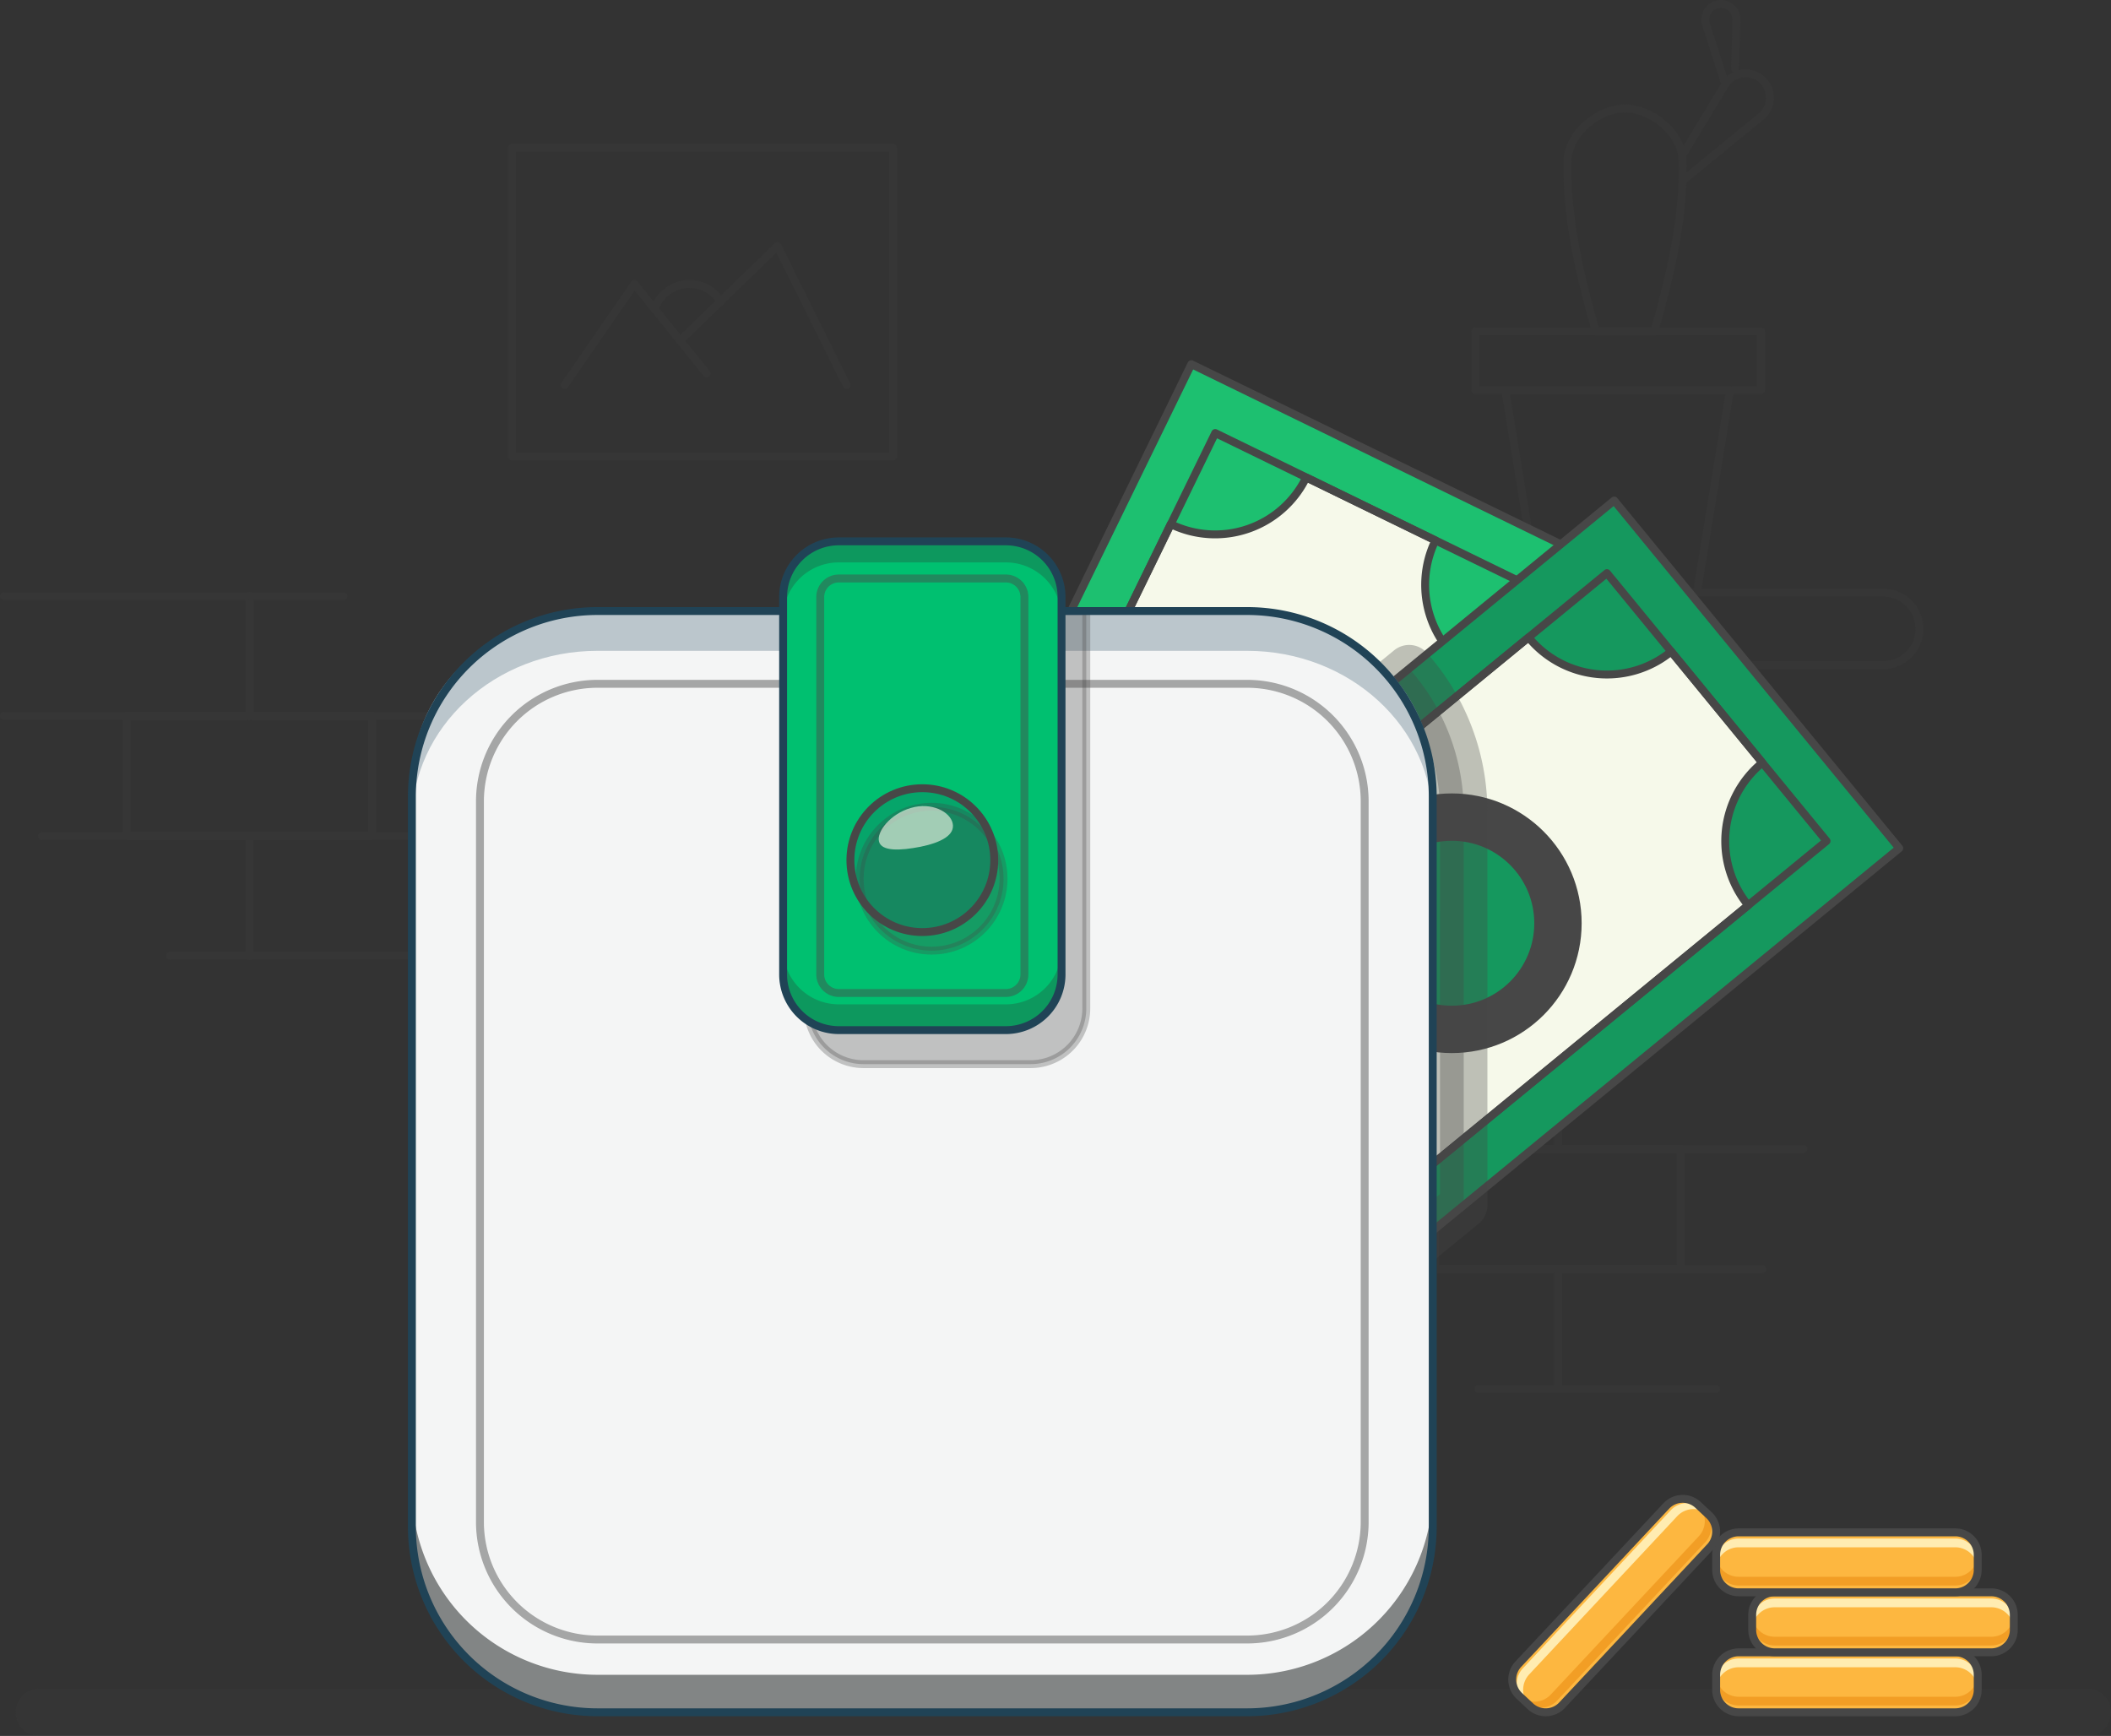 <svg xmlns="http://www.w3.org/2000/svg" width="267.367" height="219.879" viewBox="0 0 267.367 219.879"><rect x="0" y="0" width="267.367" height="219.879" fill="#333333" stroke="none"/><defs><style>.a,.i{opacity:0.15;}.b,.f,.i,.o{fill:none;}.b,.f,.h,.i,.n{stroke:#474747;}.b,.f,.h,.i,.n,.o{stroke-linecap:round;stroke-linejoin:round;stroke-miterlimit:10;}.c{fill:#1dc070;}.d{fill:#f6f9ea;}.e{fill:#77ba85;}.f,.h,.i{stroke-width:6px;}.g{fill:#15985e;}.h,.n{fill:#474747;}.h{opacity:0.32;}.j{fill:#f58870;}.k{fill:#f4f5f5;}.l{fill:#828585;}.m{fill:#bbc6cc;}.n{opacity:0.3;}.o{stroke:#204356;}.p{opacity:0.46;}.q{fill:#00c070;}.r{fill:#0d985e;}.s{fill:#204356;opacity:0.215;}.t{opacity:0.6;}.u{fill:#fffcee;}.v{fill:#fdb740;}.w{fill:#fff3c0;opacity:0.88;}.x{fill:#f29e25;}</style></defs><g transform="translate(-999.566 -247.309)"><g class="a" transform="translate(1000.066 247.812)"><path class="b" d="M157.546,387.924h31.09v15.155h-31.09" transform="translate(-157.546 -312.913)"/><line class="b" x1="31.09" transform="translate(31.09 90.167)"/><line class="b" x2="11.904" transform="translate(31.09 75.011)"/><rect class="b" width="31.09" height="15.156" transform="translate(15.545 90.167)"/><path class="b" d="M169.887,465.471h26.255v15.156h-10.06" transform="translate(-165.052 -360.076)"/><rect class="b" width="31.09" height="15.156" transform="translate(31.09 105.395)"/><path class="b" d="M580.534,527.965h31.09v15.156h-31.09" transform="translate(-414.803 -398.084)"/><line class="b" x1="31.09" transform="translate(196.821 145.037)"/><line class="b" x2="11.905" transform="translate(196.821 129.881)"/><rect class="b" width="31.09" height="15.156" transform="translate(181.276 145.037)"/><path class="b" d="M592.875,605.512h26.254v15.156H609.07" transform="translate(-422.309 -445.247)"/><path class="b" d="M679.918,620.668H659.883V605.512h25.886" transform="translate(-463.062 -445.247)"/><rect class="b" width="48.248" height="39.111" transform="translate(64.356 18.214)"/><path class="b" d="M338.784,299.8l8.84-12.8,9.143,11.33" transform="translate(-267.773 -251.533)"/><path class="b" d="M376.117,286.723l12.334-11.972,8.753,17.6" transform="translate(-290.479 -244.082)"/><path class="b" d="M367.893,290.184a4.638,4.638,0,0,1,8.384-.924" transform="translate(-285.477 -251.533)"/><path class="b" d="M651.382,395.954H582.76a4.587,4.587,0,0,1-4.587-4.587h0a4.587,4.587,0,0,1,4.587-4.587h68.622a4.587,4.587,0,0,1,4.587,4.587h0A4.587,4.587,0,0,1,651.382,395.954Z" transform="translate(-413.367 -312.216)"/><path class="b" d="M667.143,346.981H647.049l-4.179-25.64h28.452Z" transform="translate(-452.715 -272.418)"/><rect class="b" width="36.167" height="7.445" transform="translate(186.358 41.478)"/><g transform="translate(198.022 13.235)"><path class="b" d="M673.961,258.5h-7.421c-2.019-7.107-3.793-14.553-3.575-21.815.26-3.48,4.02-6.429,7.285-6.428h0c3.265,0,7.025,2.947,7.285,6.428C677.754,243.946,675.98,251.392,673.961,258.5Z" transform="translate(-662.948 -230.256)"/></g><path class="b" d="M700.689,228.893l5.14-8.5a3.084,3.084,0,0,1,4.659-.735h0a3.083,3.083,0,0,1-.067,4.715l-9.629,7.88" transform="translate(-487.88 -210.115)"/><path class="b" d="M710.048,206.66l-2.448-7.6a1.978,1.978,0,0,1,1.6-2.566h0a1.978,1.978,0,0,1,2.256,2.017l-.182,6.141" transform="translate(-492.024 -196.476)"/></g><rect class="c" width="117.978" height="56.947" transform="translate(1201.643 318.391) rotate(115.989)"/><rect class="b" width="117.978" height="56.947" transform="translate(1201.643 318.391) rotate(115.989)"/><path class="d" d="M505.594,357.518l-16.363-7.978a12.836,12.836,0,0,1-17.164,5.912l-40.349,82.76,39.439,19.229,40.35-82.759A12.837,12.837,0,0,1,505.594,357.518Z" transform="translate(675.773 -41.756)"/><path class="b" d="M505.594,357.518l-16.363-7.978a12.836,12.836,0,0,1-17.164,5.912l-40.349,82.76,39.439,19.229,40.35-82.759A12.837,12.837,0,0,1,505.594,357.518Z" transform="translate(675.773 -41.756)"/><rect class="b" width="43.877" height="104.908" transform="translate(1153.48 302.156) rotate(25.989)"/><circle class="e" cx="13.444" cy="13.444" r="13.444" transform="translate(1140.666 337.21)"/><circle class="f" cx="13.444" cy="13.444" r="13.444" transform="translate(1140.666 337.21)"/><rect class="g" width="117.978" height="56.947" transform="translate(1240.115 354.746) rotate(140.653)"/><rect class="b" width="117.978" height="56.947" transform="translate(1240.115 354.746) rotate(140.653)"/><path class="d" d="M569.472,417.12,557.93,403.042a12.837,12.837,0,0,1-18.065-1.788l-71.2,58.376,27.819,33.931,71.2-58.376A12.836,12.836,0,0,1,569.472,417.12Z" transform="translate(653.301 -73.208)"/><path class="b" d="M569.472,417.12,557.93,403.042a12.837,12.837,0,0,1-18.065-1.788l-71.2,58.376,27.819,33.931,71.2-58.376A12.836,12.836,0,0,1,569.472,417.12Z" transform="translate(653.301 -73.208)"/><rect class="b" width="43.877" height="104.908" transform="translate(1203.09 319.901) rotate(50.653)"/><circle class="g" cx="13.444" cy="13.444" r="13.444" transform="translate(1170 350.804)"/><circle class="f" cx="13.444" cy="13.444" r="13.444" transform="translate(1170 350.804)"/><path class="h" d="M517.373,429.513a27.309,27.309,0,0,0-6.91-18.174l-65.271,53.514L481.3,508.891l36.075-29.577Z" transform="translate(667.578 -79.342)"/><line class="i" x2="259.379" transform="translate(1004.555 464.188)"/><g transform="translate(1051.734 315.878)"><path class="j" d="M395.2,532.208h-82.28A23.509,23.509,0,0,1,289.416,508.7V416.232a23.509,23.509,0,0,1,23.509-23.509H395.2a23.509,23.509,0,0,1,23.509,23.509V508.7A23.509,23.509,0,0,1,395.2,532.208Z" transform="translate(-289.416 -383.898)"/><path class="k" d="M395.2,532.208h-82.28A23.509,23.509,0,0,1,289.416,508.7V416.232a23.509,23.509,0,0,1,23.509-23.509H395.2a23.509,23.509,0,0,1,23.509,23.509V508.7A23.509,23.509,0,0,1,395.2,532.208Z" transform="translate(-289.416 -383.898)"/><path class="l" d="M395.2,700.113h-82.28A23.509,23.509,0,0,1,289.416,676.6v4.749a23.509,23.509,0,0,0,23.509,23.509H395.2a23.509,23.509,0,0,0,23.509-23.509V676.6A23.509,23.509,0,0,1,395.2,700.113Z" transform="translate(-289.416 -556.551)"/><path class="m" d="M395.2,392.723h-82.28c-12.983,0-23.509,9.671-23.509,21.6v5.04c0-11.929,10.525-21.6,23.509-21.6H395.2c12.983,0,23.509,9.671,23.509,21.6v-5.04C418.713,402.394,408.188,392.723,395.2,392.723Z" transform="translate(-289.416 -383.898)"/><path class="n" d="M445.626,450.114H424.469a7.053,7.053,0,0,1-7.053-7.053V399.776a7.053,7.053,0,0,1,7.053-7.053h28.21v50.338A7.053,7.053,0,0,1,445.626,450.114Z" transform="translate(-367.264 -383.898)"/><path class="o" d="M395.2,532.208h-82.28A23.509,23.509,0,0,1,289.416,508.7V416.232a23.509,23.509,0,0,1,23.509-23.509H395.2a23.509,23.509,0,0,1,23.509,23.509V508.7A23.509,23.509,0,0,1,395.2,532.208Z" transform="translate(-289.416 -383.898)"/><g class="p" transform="translate(8.62 18.043)"><path class="b" d="M311.416,522.41V431.139A14.889,14.889,0,0,1,326.3,416.25h82.28a14.889,14.889,0,0,1,14.889,14.889V522.41A14.889,14.889,0,0,1,408.585,537.3H326.3A14.889,14.889,0,0,1,311.416,522.41Z" transform="translate(-311.416 -416.25)"/></g><path class="q" d="M437.626,432.105H416.469a7.053,7.053,0,0,1-7.053-7.053v-47.8a7.053,7.053,0,0,1,7.053-7.053h21.158a7.053,7.053,0,0,1,7.053,7.053v47.8A7.053,7.053,0,0,1,437.626,432.105Z" transform="translate(-362.399 -370.199)"/><path class="r" d="M437.626,508.919H416.469a7.053,7.053,0,0,1-7.053-7.053v3.265a7.053,7.053,0,0,0,7.053,7.053h21.158a7.053,7.053,0,0,0,7.053-7.053v-3.265A7.053,7.053,0,0,1,437.626,508.919Z" transform="translate(-362.399 -450.277)"/><path class="r" d="M437.626,370.2H416.469a7.053,7.053,0,0,0-7.053,7.053v2.665a7.053,7.053,0,0,1,7.053-7.053h21.158a7.053,7.053,0,0,1,7.053,7.053v-2.665A7.053,7.053,0,0,0,437.626,370.2Z" transform="translate(-362.399 -370.199)"/><path class="o" d="M437.626,432.105H416.469a7.053,7.053,0,0,1-7.053-7.053v-47.8a7.053,7.053,0,0,1,7.053-7.053h21.158a7.053,7.053,0,0,1,7.053,7.053v47.8A7.053,7.053,0,0,1,437.626,432.105Z" transform="translate(-362.399 -370.199)"/><circle class="n" cx="9.11" cy="9.11" r="9.11" transform="translate(56.715 33.618)"/><g class="p" transform="translate(51.719 4.702)"><path class="b" d="M423.767,434.7a2.353,2.353,0,0,1-2.351-2.351v-47.8a2.353,2.353,0,0,1,2.351-2.351h21.158a2.353,2.353,0,0,1,2.351,2.351v47.8a2.353,2.353,0,0,1-2.351,2.351Z" transform="translate(-421.416 -382.199)"/></g><circle class="s" cx="9.11" cy="9.11" r="9.11" transform="translate(55.539 31.267)"/><circle class="b" cx="9.11" cy="9.11" r="9.11" transform="translate(55.539 31.267)"/><g class="t" transform="translate(59.122 33.53)"><path class="u" d="M449.679,457.952c.331,1.481-1.439,2.432-4.047,2.97-2.613.516-4.96.6-5.281-.652-.331-1.233,1.438-3.521,4.047-4.263C447.01,455.243,449.357,456.493,449.679,457.952Z" transform="translate(-440.311 -455.775)"/></g></g><g transform="translate(1216.924 456.591)"><path class="v" d="M741.3,736.93H713.865a2.847,2.847,0,0,1-2.847-2.847v-1.9a2.847,2.847,0,0,1,2.847-2.847H741.3a2.847,2.847,0,0,1,2.847,2.847v1.9A2.847,2.847,0,0,1,741.3,736.93Z" transform="translate(-711.018 -729.333)"/><path class="w" d="M741.3,731.333H713.865a2.847,2.847,0,0,0-2.847,2.847v1.11a2.847,2.847,0,0,1,2.847-2.847H741.3a2.847,2.847,0,0,1,2.847,2.847v-1.11A2.847,2.847,0,0,0,741.3,731.333Z" transform="translate(-711.018 -730.549)"/><path class="x" d="M741.3,740.391H713.865a2.847,2.847,0,0,1-2.847-2.847v-1.11a2.847,2.847,0,0,0,2.847,2.847H741.3a2.847,2.847,0,0,0,2.847-2.847v1.11A2.847,2.847,0,0,1,741.3,740.391Z" transform="translate(-711.018 -733.652)"/><path class="b" d="M741.3,736.93H713.865a2.847,2.847,0,0,1-2.847-2.847v-1.9a2.847,2.847,0,0,1,2.847-2.847H741.3a2.847,2.847,0,0,1,2.847,2.847v1.9A2.847,2.847,0,0,1,741.3,736.93Z" transform="translate(-711.018 -729.333)"/></g><g transform="translate(1221.49 448.993)"><path class="v" d="M752.956,717.54H725.519a2.847,2.847,0,0,1-2.847-2.847v-1.9a2.847,2.847,0,0,1,2.847-2.847h27.437a2.847,2.847,0,0,1,2.847,2.847v1.9A2.847,2.847,0,0,1,752.956,717.54Z" transform="translate(-722.672 -709.943)"/><path class="w" d="M752.956,711.943H725.519a2.847,2.847,0,0,0-2.847,2.847v1.11a2.847,2.847,0,0,1,2.847-2.847h27.437A2.847,2.847,0,0,1,755.8,715.9v-1.11A2.848,2.848,0,0,0,752.956,711.943Z" transform="translate(-722.672 -711.159)"/><path class="x" d="M752.956,721H725.519a2.847,2.847,0,0,1-2.847-2.847v-1.11a2.847,2.847,0,0,0,2.847,2.847h27.437a2.847,2.847,0,0,0,2.847-2.847v1.11A2.847,2.847,0,0,1,752.956,721Z" transform="translate(-722.672 -714.262)"/><path class="b" d="M752.956,717.54H725.519a2.847,2.847,0,0,1-2.847-2.847v-1.9a2.847,2.847,0,0,1,2.847-2.847h27.437a2.847,2.847,0,0,1,2.847,2.847v1.9A2.847,2.847,0,0,1,752.956,717.54Z" transform="translate(-722.672 -709.943)"/></g><g transform="translate(1216.924 441.396)"><path class="v" d="M741.3,698.15H713.865a2.847,2.847,0,0,1-2.847-2.847v-1.9a2.847,2.847,0,0,1,2.847-2.847H741.3a2.847,2.847,0,0,1,2.847,2.847v1.9A2.847,2.847,0,0,1,741.3,698.15Z" transform="translate(-711.018 -690.553)"/><path class="w" d="M741.3,692.553H713.865a2.847,2.847,0,0,0-2.847,2.847v1.11a2.847,2.847,0,0,1,2.847-2.847H741.3a2.847,2.847,0,0,1,2.847,2.847V695.4A2.847,2.847,0,0,0,741.3,692.553Z" transform="translate(-711.018 -691.769)"/><path class="x" d="M741.3,701.611H713.865a2.847,2.847,0,0,1-2.847-2.847v-1.11a2.847,2.847,0,0,0,2.847,2.847H741.3a2.847,2.847,0,0,0,2.847-2.847v1.11A2.847,2.847,0,0,1,741.3,701.611Z" transform="translate(-711.018 -694.872)"/><path class="b" d="M741.3,698.15H713.865a2.847,2.847,0,0,1-2.847-2.847v-1.9a2.847,2.847,0,0,1,2.847-2.847H741.3a2.847,2.847,0,0,1,2.847,2.847v1.9A2.847,2.847,0,0,1,741.3,698.15Z" transform="translate(-711.018 -690.553)"/></g><g transform="translate(1191.098 437.156)"><path class="v" d="M670.162,685.823,651.419,705.86a2.847,2.847,0,0,1-4.025.134l-1.389-1.3a2.847,2.847,0,0,1-.134-4.025l18.742-20.037a2.847,2.847,0,0,1,4.025-.134l1.389,1.3A2.848,2.848,0,0,1,670.162,685.823Z" transform="translate(-645.103 -679.731)"/><path class="w" d="M666.073,682l-18.742,20.037a2.847,2.847,0,0,0,.134,4.025l.811.758a2.847,2.847,0,0,1-.134-4.025l18.742-20.037a2.847,2.847,0,0,1,4.025-.134l-.811-.758A2.847,2.847,0,0,0,666.073,682Z" transform="translate(-645.991 -680.562)"/><path class="x" d="M670.862,686.361,652.119,706.4a2.847,2.847,0,0,1-4.025.134l-.811-.758a2.847,2.847,0,0,0,4.025-.134L670.051,685.6a2.847,2.847,0,0,0-.134-4.025l.811.758A2.847,2.847,0,0,1,670.862,686.361Z" transform="translate(-646.43 -680.854)"/><path class="b" d="M670.162,685.823,651.419,705.86a2.847,2.847,0,0,1-4.025.134l-1.389-1.3a2.847,2.847,0,0,1-.134-4.025l18.742-20.037a2.847,2.847,0,0,1,4.025-.134l1.389,1.3A2.848,2.848,0,0,1,670.162,685.823Z" transform="translate(-645.103 -679.731)"/></g></g></svg>